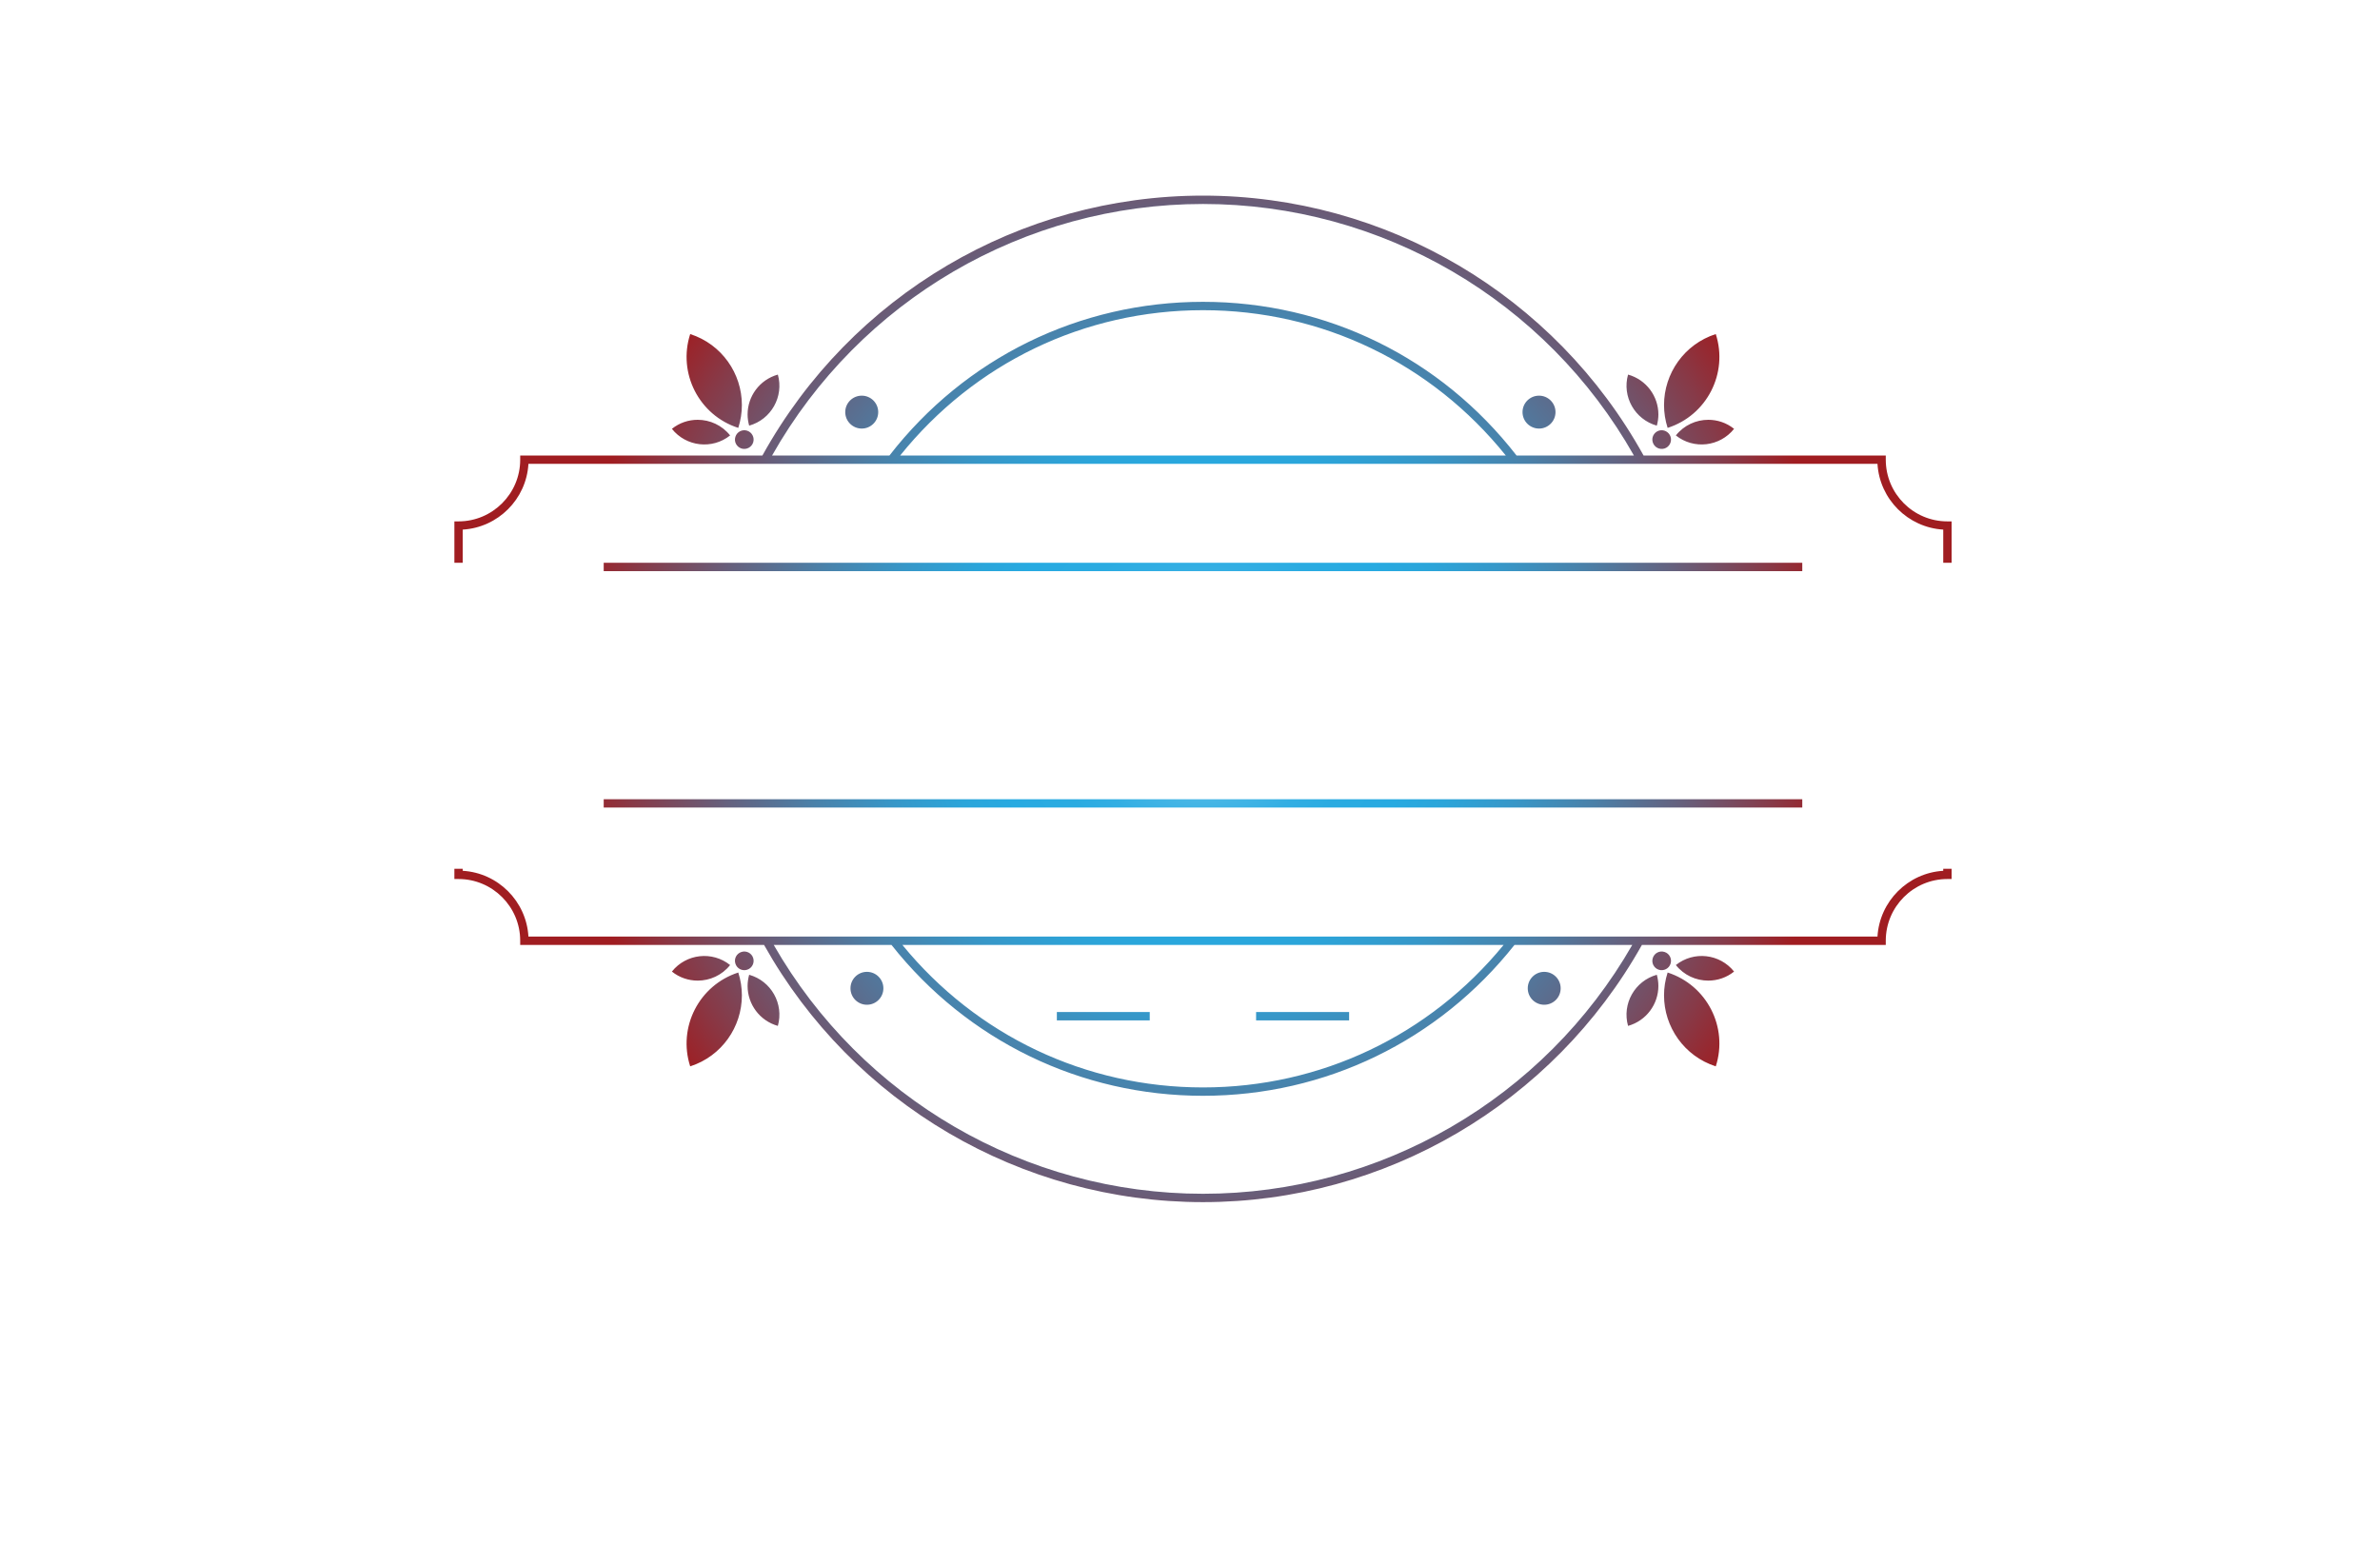 <?xml version="1.0" encoding="utf-8"?>
<!-- Generator: Adobe Illustrator 27.8.1, SVG Export Plug-In . SVG Version: 6.00 Build 0)  -->
<svg version="1.1" id="Layer_1" xmlns="http://www.w3.org/2000/svg" xmlns:xlink="http://www.w3.org/1999/xlink" x="0px" y="0px"
	 viewBox="0 0 350 230" style="enable-background:new 0 0 350 230;" xml:space="preserve">
<style type="text/css">
	.st0{fill:#EAE4B0;}
	.st1{fill:#332700;}
	.st2{fill:#EBEBFF;}
	.st3{fill:#FBFFAE;}
	.st4{fill:#B0FFD5;}
	.st5{fill:#B3FFFB;}
	.st6{fill:#FFFAB6;}
	.st7{fill:#2B2700;}
	.st8{fill:#FFFFB8;}
	.st9{fill:#040028;}
	.st10{fill:#260000;}
	.st11{opacity:0.5;fill:#848484;}
	.st12{fill:#2B2401;}
	.st13{fill:#FF7C6C;}
	.st14{fill:#CC2D21;}
	.st15{fill:#F75C4C;}
	.st16{fill:#FFE5CF;}
	.st17{fill:#FFFFFF;}
	.st18{fill:#CFDAE3;}
	.st19{fill:#006C11;}
	.st20{fill:#A11E10;}
	.st21{fill:#EDBC93;}
	.st22{fill:#898989;}
	.st23{fill:#2B1536;}
	.st24{fill:#15352A;}
	.st25{fill:#E4EAF5;}
	.st26{fill:#F2F5F5;}
	.st27{fill:#D6363D;}
	.st28{fill:#600000;fill-opacity:0.51;}
	.st29{fill:#F2CCA3;}
	.st30{fill:#D28F5F;}
	.st31{fill:#FF0000;fill-opacity:0.51;}
	.st32{fill:#C7D5F5;}
	.st33{fill:#F3DBC0;}
	.st34{fill:#F58086;}
	.st35{fill:url(#SVGID_1_);}
	.st36{fill:#FCC7A2;}
	.st37{fill:url(#SVGID_00000065787073435954424620000003771634693873978260_);}
	.st38{fill:#E20328;}
	.st39{fill:url(#SVGID_00000091014655623919357990000011098564143904863404_);}
	.st40{fill:#F4BDA8;}
	.st41{fill:#DCF7F6;}
	.st42{fill:url(#SVGID_00000113339916316894740350000010763258985924994239_);}
	.st43{fill:url(#SVGID_00000027566523409951423600000014062335659017763761_);}
	.st44{fill:url(#SVGID_00000025440725575261869500000000756067895384738728_);}
	.st45{fill:url(#SVGID_00000044148469058438157480000016303805362771962007_);}
	.st46{fill:url(#SVGID_00000084513660468614738200000014401414004889596842_);}
	.st47{fill:url(#SVGID_00000029017960836522916210000006637651951414112933_);}
	.st48{fill:url(#SVGID_00000003816860508172552710000014537885104244401537_);}
	.st49{fill:url(#SVGID_00000029035930530683182440000016125729483796174264_);}
	.st50{fill:url(#SVGID_00000088091440222507172910000017896846890663436468_);}
	.st51{fill:#E2B881;}
	.st52{fill:#FFFFFF;stroke:#000000;stroke-width:0.05;stroke-miterlimit:10;}
	.st53{fill:url(#SVGID_00000100345430764370301820000017500182569402609062_);}
	.st54{fill:url(#SVGID_00000134967506068733467470000000691882649722145956_);}
	.st55{fill:#0B9ED8;}
	.st56{fill:#FCDFB0;}
	.st57{fill:#FF0013;}
	.st58{fill:url(#SVGID_00000050641664467979309550000004192550704127479730_);}
	.st59{fill:#0A50FF;}
	.st60{fill:#FFB773;}
	.st61{fill-rule:evenodd;clip-rule:evenodd;fill:url(#SVGID_00000066488302764852647130000010299133628875616156_);}
	.st62{fill:#FF334F;}
	.st63{fill:#FFAB66;}
	.st64{fill:#FF8B41;}
	.st65{fill:#BB386B;}
	.st66{fill:#CBCBCB;}
	.st67{fill:#D37250;}
	.st68{fill:#D06D2E;}
	.st69{fill-rule:evenodd;clip-rule:evenodd;fill:#FFFFFF;}
	.st70{fill:#CAFFEC;}
	.st71{fill:#FFF6B3;}
	.st72{fill:#FFFBD2;}
	.st73{fill:#EFFFD2;}
	.st74{fill:#A01D21;}
	.st75{fill:#00261B;}
	.st76{fill:#F4FFB6;}
	.st77{fill:url(#SVGID_00000012466115376432740520000001111224153479247763_);}
	.st78{fill:#002340;}
	.st79{fill:url(#SVGID_00000148630624040633326330000000785336712933884583_);}
	.st80{fill:url(#SVGID_00000119823953641065031740000014776146762876392602_);}
	.st81{fill:#D91215;}
	.st82{fill:#98BBCE;}
	.st83{fill:#00A70C;}
	.st84{fill:#C47E2A;}
	.st85{fill-rule:evenodd;clip-rule:evenodd;fill:#1F1D1D;}
	.st86{fill-rule:evenodd;clip-rule:evenodd;fill:#2B2700;}
	.st87{fill-rule:evenodd;clip-rule:evenodd;fill:#FF1943;}
	.st88{fill:url(#SVGID_00000157279707025964518230000017059796183846026386_);}
	.st89{fill:url(#SVGID_00000005231562820197962900000015087590388719995318_);}
	.st90{fill:url(#SVGID_00000039835920135441412990000000610926402785330566_);}
	.st91{fill:url(#SVGID_00000087392636571621051920000005869812477911016609_);}
	.st92{fill:url(#SVGID_00000095336868674985766860000012394065157769471125_);}
	.st93{fill:url(#SVGID_00000106838464723715216590000015875191661769558945_);}
	.st94{fill:#E31E26;}
	.st95{fill:#811517;}
	.st96{fill:url(#SVGID_00000074416081292796172080000017122419712662207648_);}
	.st97{fill:url(#SVGID_00000048469468917540404520000002436792720530474906_);}
	.st98{fill:url(#SVGID_00000183234620368159046410000003008922096599248521_);}
	.st99{fill:#B47920;}
	.st100{fill:#089E32;}
	.st101{fill:#FFE30B;}
	.st102{fill-rule:evenodd;clip-rule:evenodd;fill:#EE1D24;}
	.st103{fill:#17377D;}
	.st104{filter:url(#Adobe_OpacityMaskFilter);}
	.st105{opacity:0.28;mask:url(#SVGID_00000154415989586193382680000002108333454957145246_);}
	.st106{fill:#3A3132;}
	.st107{fill:url(#SVGID_00000038397608616068957730000011243177936635248774_);}
	.st108{filter:url(#Adobe_OpacityMaskFilter_00000071561667071099606850000001325458646535917754_);}
	.st109{opacity:0.28;mask:url(#SVGID_00000066480837625071877870000014788530246151123869_);}
	.st110{fill:#102A63;}
	.st111{filter:url(#Adobe_OpacityMaskFilter_00000075845399949135423250000016859965088950527653_);}
	.st112{opacity:0.28;mask:url(#SVGID_00000176043458002266677040000000969429963197133958_);}
	.st113{fill:#0E2458;}
	.st114{filter:url(#Adobe_OpacityMaskFilter_00000015344322885668046790000017838131906277279931_);}
	.st115{opacity:0.25;mask:url(#SVGID_00000179608508608464271470000009011069821318452097_);}
	.st116{fill:url(#SVGID_00000063599443828139879500000016354471519978483620_);}
	.st117{fill:#00BEC6;}
	.st118{fill:url(#SVGID_00000013174944696271390480000006991486233330802848_);}
	.st119{fill:url(#SVGID_00000049912680441845839720000005518427019432538802_);stroke:#FFFFFF;stroke-miterlimit:10;}
	
		.st120{fill:url(#SVGID_00000018222477431171367340000001395569589704587151_);stroke:#FFFFFF;stroke-width:0.5;stroke-miterlimit:10;}
	.st121{fill:url(#SVGID_00000067209463169183560960000006768479928043337120_);}
	.st122{fill:#F9D075;}
	.st123{fill:#FFEF92;}
	.st124{fill:url(#SVGID_00000088094458437208173080000006813020337101257877_);}
	.st125{fill:url(#SVGID_00000143595582840273684200000016737753196188893083_);}
	.st126{fill:url(#SVGID_00000169517874522507383180000012978108132820931999_);}
	.st127{fill:#09890F;}
	.st128{fill:#A9CE4D;}
	.st129{fill:#FF9501;}
	.st130{fill:#AA1523;}
	.st131{fill:#006B52;}
	.st132{fill:#EEC200;}
	.st133{fill:#9F4641;}
	.st134{fill:url(#SVGID_00000122718708355468110690000000762731296365976972_);stroke:#FFFFFF;stroke-miterlimit:10;}
	.st135{fill:none;stroke:#FFFFFF;stroke-width:1.788;stroke-miterlimit:10;}
	.st136{fill:none;stroke:#BFDADD;stroke-width:2;stroke-linecap:round;stroke-linejoin:round;stroke-miterlimit:10;}
	.st137{fill:none;stroke:#016D39;stroke-width:2;stroke-linecap:round;stroke-linejoin:round;stroke-miterlimit:10;}
	.st138{fill:none;stroke:#00BFAD;stroke-width:2;stroke-linecap:round;stroke-linejoin:round;stroke-miterlimit:10;}
	.st139{fill:#12162E;}
	.st140{fill:none;stroke:#12162E;stroke-miterlimit:10;}
	.st141{fill:#016D39;}
	.st142{fill:#083F24;}
	.st143{fill:#FF5635;}
	.st144{fill:#C63724;}
	.st145{fill:#FFBE00;}
	.st146{fill:#00BFAD;}
	.st147{fill:#D1D3D3;}
	.st148{fill:#9A4641;}
	.st149{fill:url(#SVGID_00000044154240038630936910000006870947620568699062_);}
	.st150{fill:url(#SVGID_00000155113947966283124700000003321732672077611662_);stroke:#FFFFFF;stroke-miterlimit:10;}
	.st151{fill:#F75D58;}
	.st152{fill:url(#SVGID_00000109005714983755896630000011831695334994863237_);}
	.st153{opacity:0.42;fill:#FFFFFF;}
	.st154{fill:#229200;}
	.st155{fill:#FF0000;}
	.st156{fill:#0C1F26;}
	.st157{fill:#E43724;}
	.st158{fill:#6B2422;}
	.st159{fill:#FBF1E5;}
	.st160{fill:#FAF8F0;}
	.st161{fill:#EEEEED;}
	.st162{fill:#DBDEDD;}
	.st163{fill:#A6453D;}
	.st164{fill:#E3E4E7;}
	.st165{fill:#D2301D;}
	.st166{fill:#E2D7D0;}
	.st167{fill:#FCF8EF;}
	.st168{fill:#C42C1E;}
	.st169{fill:#0C232B;}
	.st170{fill:#0D3B6E;}
	.st171{fill:#139AEC;}
	.st172{fill:#F52A3C;}
	.st173{fill:url(#SVGID_00000151512447439114419510000010913858553268789898_);}
	.st174{fill:#890924;}
	.st175{fill:url(#SVGID_00000131355006895974450100000004493698648859893397_);}
	.st176{fill-rule:evenodd;clip-rule:evenodd;fill:url(#SVGID_00000144323424068423527930000015234392966867616899_);}
	.st177{fill-rule:evenodd;clip-rule:evenodd;fill:#CE1515;}
	.st178{fill-rule:evenodd;clip-rule:evenodd;fill:#FFFBDD;}
	.st179{fill-rule:evenodd;clip-rule:evenodd;fill:#06542B;}
	.st180{fill-rule:evenodd;clip-rule:evenodd;fill:#AA1111;}
	.st181{fill:#005C01;}
	.st182{fill:#F5AB35;}
	.st183{fill-rule:evenodd;clip-rule:evenodd;fill:#215605;}
	.st184{fill:#215605;}
	.st185{fill-rule:evenodd;clip-rule:evenodd;fill:url(#SVGID_00000045579660097698919600000009972242764806665088_);}
	.st186{fill:url(#SVGID_00000038414894776463308120000006340123993292451501_);}
	.st187{fill:url(#SVGID_00000179621303036910079540000005915175080294818236_);}
	.st188{fill:url(#SVGID_00000178893734804143390990000011310912338983784078_);}
	.st189{fill:url(#SVGID_00000057116820455652186510000001234902471030986152_);}
	.st190{fill:url(#SVGID_00000121250129953327537120000004701241094895660964_);}
	.st191{fill:url(#SVGID_00000103944552279118773430000005037041650974967741_);}
	.st192{fill:url(#SVGID_00000105387249455652173130000001091772913168335773_);}
	.st193{fill:url(#SVGID_00000167355319476087781250000000450724567908873129_);}
	.st194{fill:url(#SVGID_00000080910772538596221310000011546788012807752862_);}
	.st195{fill:#B6FFFF;}
	.st196{fill:url(#SVGID_00000173866626766469986480000012081155726127372426_);}
	.st197{fill:url(#SVGID_00000020397398367871589480000013307034632662284730_);}
	.st198{fill:url(#SVGID_00000150077141958197872470000007539559421802173575_);}
	.st199{fill:url(#SVGID_00000136410725477139662820000000761183520574925463_);}
	.st200{fill:url(#SVGID_00000013174058195760661160000009563345118166524838_);}
	.st201{fill:url(#SVGID_00000099640729251881137880000010533577008073126289_);}
	.st202{fill:url(#SVGID_00000139254439235907765980000013796863998790016437_);}
	.st203{fill:url(#SVGID_00000085222135628053430230000004639498507208495770_);}
	.st204{fill:url(#SVGID_00000181053230922303936930000013954074015235543979_);}
	.st205{fill:url(#SVGID_00000005945325643818072360000009551948825053943443_);}
	.st206{fill:url(#SVGID_00000002346767451386692200000014904787393134781828_);}
	.st207{fill:url(#SVGID_00000181777154271105199640000002817401136148714892_);}
	.st208{fill:url(#SVGID_00000050622157437840213780000003849136513982203307_);}
	.st209{fill:url(#SVGID_00000016035788939942092530000012715125547907448725_);}
	.st210{fill:url(#SVGID_00000037680976473418420580000012373762106993840540_);}
	.st211{fill:url(#SVGID_00000144304085209774661790000017594697841564153751_);}
	.st212{fill:#CE4A43;}
	.st213{fill:url(#SVGID_00000150103865869866624750000013205188957997895594_);}
	.st214{fill:#CE4A43;stroke:#FFFFFF;stroke-miterlimit:10;}
	.st215{fill:none;stroke:#CE4A43;stroke-miterlimit:10;}
</style>
<radialGradient id="SVGID_1_" cx="176.91" cy="102.789" r="93.803" gradientUnits="userSpaceOnUse">
	<stop  offset="0" style="stop-color:#FFFFFF"/>
	<stop  offset="0.015" style="stop-color:#E4F4FB"/>
	<stop  offset="0.042" style="stop-color:#B8E3F5"/>
	<stop  offset="0.071" style="stop-color:#91D4F0"/>
	<stop  offset="0.102" style="stop-color:#70C7EB"/>
	<stop  offset="0.135" style="stop-color:#55BCE7"/>
	<stop  offset="0.171" style="stop-color:#41B4E5"/>
	<stop  offset="0.211" style="stop-color:#32AEE3"/>
	<stop  offset="0.26" style="stop-color:#2AABE1"/>
	<stop  offset="0.338" style="stop-color:#27AAE1"/>
	<stop  offset="0.409" style="stop-color:#2BA5DA"/>
	<stop  offset="0.511" style="stop-color:#3797C8"/>
	<stop  offset="0.631" style="stop-color:#4A81A9"/>
	<stop  offset="0.764" style="stop-color:#65617E"/>
	<stop  offset="0.907" style="stop-color:#873A48"/>
	<stop  offset="1" style="stop-color:#A01D21"/>
</radialGradient>
<path class="st35" d="M184.72,148.84v1.23h13.68v-1.23H184.72z M155.42,148.84v1.23h13.66v-1.23H155.42z M126.73,58.19
	c-1.34,0-2.43,1.08-2.43,2.42c0,1.34,1.09,2.42,2.43,2.42c1.33,0,2.42-1.08,2.42-2.42C129.15,59.27,128.06,58.19,126.73,58.19z
	 M127.49,142.93c-1.34,0-2.42,1.09-2.42,2.42c0,1.34,1.08,2.42,2.42,2.42c1.34,0,2.42-1.08,2.42-2.42
	C129.91,144.02,128.83,142.93,127.49,142.93z M155.42,148.84v1.23h13.66v-1.23H155.42z M184.72,148.84v1.23h13.68v-1.23H184.72z
	 M226.33,58.19c-1.34,0-2.43,1.08-2.43,2.42c0,1.34,1.09,2.42,2.43,2.42c1.33,0,2.42-1.08,2.42-2.42
	C228.75,59.27,227.66,58.19,226.33,58.19z M227.09,142.93c-1.34,0-2.42,1.09-2.42,2.42c0,1.34,1.08,2.42,2.42,2.42
	c1.34,0,2.42-1.08,2.42-2.42C229.51,144.02,228.43,142.93,227.09,142.93z M226.33,58.19c-1.34,0-2.43,1.08-2.43,2.42
	c0,1.34,1.09,2.42,2.43,2.42c1.33,0,2.42-1.08,2.42-2.42C228.75,59.27,227.66,58.19,226.33,58.19z M126.73,58.19
	c-1.34,0-2.43,1.08-2.43,2.42c0,1.34,1.09,2.42,2.43,2.42c1.33,0,2.42-1.08,2.42-2.42C129.15,59.27,128.06,58.19,126.73,58.19z
	 M227.09,142.93c-1.34,0-2.42,1.09-2.42,2.42c0,1.34,1.08,2.42,2.42,2.42c1.34,0,2.42-1.08,2.42-2.42
	C229.51,144.02,228.43,142.93,227.09,142.93z M127.49,142.93c-1.34,0-2.42,1.09-2.42,2.42c0,1.34,1.08,2.42,2.42,2.42
	c1.34,0,2.42-1.08,2.42-2.42C129.91,144.02,128.83,142.93,127.49,142.93z M184.72,148.84v1.23h13.68v-1.23H184.72z M155.42,148.84
	v1.23h13.66v-1.23H155.42z M126.73,58.19c-1.34,0-2.43,1.08-2.43,2.42c0,1.34,1.09,2.42,2.43,2.42c1.33,0,2.42-1.08,2.42-2.42
	C129.15,59.27,128.06,58.19,126.73,58.19z M127.49,142.93c-1.34,0-2.42,1.09-2.42,2.42c0,1.34,1.08,2.42,2.42,2.42
	c1.34,0,2.42-1.08,2.42-2.42C129.91,144.02,128.83,142.93,127.49,142.93z M155.42,148.84v1.23h13.66v-1.23H155.42z M184.72,148.84
	v1.23h13.68v-1.23H184.72z M226.33,58.19c-1.34,0-2.43,1.08-2.43,2.42c0,1.34,1.09,2.42,2.43,2.42c1.33,0,2.42-1.08,2.42-2.42
	C228.75,59.27,227.66,58.19,226.33,58.19z M227.09,142.93c-1.34,0-2.42,1.09-2.42,2.42c0,1.34,1.08,2.42,2.42,2.42
	c1.34,0,2.42-1.08,2.42-2.42C229.51,144.02,228.43,142.93,227.09,142.93z M226.33,58.19c-1.34,0-2.43,1.08-2.43,2.42
	c0,1.34,1.09,2.42,2.43,2.42c1.33,0,2.42-1.08,2.42-2.42C228.75,59.27,227.66,58.19,226.33,58.19z M126.73,58.19
	c-1.34,0-2.43,1.08-2.43,2.42c0,1.34,1.09,2.42,2.43,2.42c1.33,0,2.42-1.08,2.42-2.42C129.15,59.27,128.06,58.19,126.73,58.19z
	 M227.09,142.93c-1.34,0-2.42,1.09-2.42,2.42c0,1.34,1.08,2.42,2.42,2.42c1.34,0,2.42-1.08,2.42-2.42
	C229.51,144.02,228.43,142.93,227.09,142.93z M127.49,142.93c-1.34,0-2.42,1.09-2.42,2.42c0,1.34,1.08,2.42,2.42,2.42
	c1.34,0,2.42-1.08,2.42-2.42C129.91,144.02,128.83,142.93,127.49,142.93z M184.72,148.84v1.23h13.68v-1.23H184.72z M155.42,148.84
	v1.23h13.66v-1.23H155.42z M126.73,58.19c-1.34,0-2.43,1.08-2.43,2.42c0,1.34,1.09,2.42,2.43,2.42c1.33,0,2.42-1.08,2.42-2.42
	C129.15,59.27,128.06,58.19,126.73,58.19z M127.49,142.93c-1.34,0-2.42,1.09-2.42,2.42c0,1.34,1.08,2.42,2.42,2.42
	c1.34,0,2.42-1.08,2.42-2.42C129.91,144.02,128.83,142.93,127.49,142.93z M155.42,148.84v1.23h13.66v-1.23H155.42z M184.72,148.84
	v1.23h13.68v-1.23H184.72z M226.33,58.19c-1.34,0-2.43,1.08-2.43,2.42c0,1.34,1.09,2.42,2.43,2.42c1.33,0,2.42-1.08,2.42-2.42
	C228.75,59.27,227.66,58.19,226.33,58.19z M227.09,142.93c-1.34,0-2.42,1.09-2.42,2.42c0,1.34,1.08,2.42,2.42,2.42
	c1.34,0,2.42-1.08,2.42-2.42C229.51,144.02,228.43,142.93,227.09,142.93z M226.33,58.19c-1.34,0-2.43,1.08-2.43,2.42
	c0,1.34,1.09,2.42,2.43,2.42c1.33,0,2.42-1.08,2.42-2.42C228.75,59.27,227.66,58.19,226.33,58.19z M126.73,58.19
	c-1.34,0-2.43,1.08-2.43,2.42c0,1.34,1.09,2.42,2.43,2.42c1.33,0,2.42-1.08,2.42-2.42C129.15,59.27,128.06,58.19,126.73,58.19z
	 M286.38,76.68c-5,0-9.06-4.07-9.06-9.07v-0.62H241.7c-13.05-23.58-37.84-38.22-64.79-38.22c-26.95,0-51.74,14.64-64.79,38.22H76.5
	v0.62c0,5-4.07,9.07-9.07,9.07h-0.61v6.09h1.23v-4.88c5.19-0.31,9.36-4.47,9.66-9.67H276.1c0.31,5.2,4.48,9.36,9.67,9.67v4.88H287
	v-6.09H286.38z M132.38,66.99c10.92-13.58,27.06-21.37,44.53-21.37c17.47,0,33.61,7.79,44.53,21.37H132.38z M223.02,66.99
	c-11.15-14.36-27.93-22.6-46.11-22.6s-34.96,8.24-46.11,22.6h-17.26C126.46,44.15,150.64,30,176.91,30
	c26.27,0,50.45,14.15,63.37,36.99H223.02z M226.33,58.19c-1.34,0-2.43,1.08-2.43,2.42c0,1.34,1.09,2.42,2.43,2.42
	c1.33,0,2.42-1.08,2.42-2.42C228.75,59.27,227.66,58.19,226.33,58.19z M126.73,58.19c-1.34,0-2.43,1.08-2.43,2.42
	c0,1.34,1.09,2.42,2.43,2.42c1.33,0,2.42-1.08,2.42-2.42C129.15,59.27,128.06,58.19,126.73,58.19z M227.09,142.93
	c-1.34,0-2.42,1.09-2.42,2.42c0,1.34,1.08,2.42,2.42,2.42c1.34,0,2.42-1.08,2.42-2.42C229.51,144.02,228.43,142.93,227.09,142.93z
	 M127.49,142.93c-1.34,0-2.42,1.09-2.42,2.42c0,1.34,1.08,2.42,2.42,2.42c1.34,0,2.42-1.08,2.42-2.42
	C129.91,144.02,128.83,142.93,127.49,142.93z M184.72,148.84v1.23h13.68v-1.23H184.72z M155.42,150.07h13.66v-1.23h-13.66V150.07z
	 M285.77,127.77v0.3c-5.19,0.31-9.36,4.48-9.67,9.67H77.71c-0.3-5.19-4.47-9.36-9.66-9.67v-0.3h-1.23v1.51h0.61
	c5,0,9.07,4.07,9.07,9.07v0.62h35.86c13.09,23.34,37.79,37.83,64.55,37.83s51.46-14.49,64.55-37.83h35.86v-0.62
	c0-5,4.06-9.07,9.06-9.07H287v-1.51H285.77z M221.12,138.97c-10.91,13.33-26.94,20.96-44.21,20.96c-17.27,0-33.3-7.63-44.21-20.96
	H221.12z M176.91,175.57c-26.09,0-50.17-14-63.13-36.6h17.32c11.16,14.1,27.83,22.19,45.81,22.19c17.98,0,34.65-8.09,45.81-22.19
	h17.32C227.08,161.57,203,175.57,176.91,175.57z M227.09,147.77c1.34,0,2.42-1.08,2.42-2.42c0-1.33-1.08-2.42-2.42-2.42
	c-1.34,0-2.42,1.09-2.42,2.42C224.67,146.69,225.75,147.77,227.09,147.77z M198.4,148.84h-13.68v1.23h13.68V148.84z M169.08,148.84
	h-13.66v1.23h13.66V148.84z M127.49,142.93c-1.34,0-2.42,1.09-2.42,2.42c0,1.34,1.08,2.42,2.42,2.42c1.34,0,2.42-1.08,2.42-2.42
	C129.91,144.02,128.83,142.93,127.49,142.93z M155.42,148.84v1.23h13.66v-1.23H155.42z M184.72,148.84v1.23h13.68v-1.23H184.72z
	 M127.49,142.93c-1.34,0-2.42,1.09-2.42,2.42c0,1.34,1.08,2.42,2.42,2.42c1.34,0,2.42-1.08,2.42-2.42
	C129.91,144.02,128.83,142.93,127.49,142.93z M227.09,142.93c-1.34,0-2.42,1.09-2.42,2.42c0,1.34,1.08,2.42,2.42,2.42
	c1.34,0,2.42-1.08,2.42-2.42C229.51,144.02,228.43,142.93,227.09,142.93z M126.73,58.19c-1.34,0-2.43,1.08-2.43,2.42
	c0,1.34,1.09,2.42,2.43,2.42c1.33,0,2.42-1.08,2.42-2.42C129.15,59.27,128.06,58.19,126.73,58.19z M226.33,58.19
	c-1.34,0-2.43,1.08-2.43,2.42c0,1.34,1.09,2.42,2.43,2.42c1.33,0,2.42-1.08,2.42-2.42C228.75,59.27,227.66,58.19,226.33,58.19z
	 M227.09,142.93c-1.34,0-2.42,1.09-2.42,2.42c0,1.34,1.08,2.42,2.42,2.42c1.34,0,2.42-1.08,2.42-2.42
	C229.51,144.02,228.43,142.93,227.09,142.93z M226.33,58.19c-1.34,0-2.43,1.08-2.43,2.42c0,1.34,1.09,2.42,2.43,2.42
	c1.33,0,2.42-1.08,2.42-2.42C228.75,59.27,227.66,58.19,226.33,58.19z M184.72,148.84v1.23h13.68v-1.23H184.72z M155.42,148.84v1.23
	h13.66v-1.23H155.42z M127.49,142.93c-1.34,0-2.42,1.09-2.42,2.42c0,1.34,1.08,2.42,2.42,2.42c1.34,0,2.42-1.08,2.42-2.42
	C129.91,144.02,128.83,142.93,127.49,142.93z M126.73,58.19c-1.34,0-2.43,1.08-2.43,2.42c0,1.34,1.09,2.42,2.43,2.42
	c1.33,0,2.42-1.08,2.42-2.42C129.15,59.27,128.06,58.19,126.73,58.19z M155.42,148.84v1.23h13.66v-1.23H155.42z M184.72,148.84v1.23
	h13.68v-1.23H184.72z M127.49,142.93c-1.34,0-2.42,1.09-2.42,2.42c0,1.34,1.08,2.42,2.42,2.42c1.34,0,2.42-1.08,2.42-2.42
	C129.91,144.02,128.83,142.93,127.49,142.93z M227.09,142.93c-1.34,0-2.42,1.09-2.42,2.42c0,1.34,1.08,2.42,2.42,2.42
	c1.34,0,2.42-1.08,2.42-2.42C229.51,144.02,228.43,142.93,227.09,142.93z M126.73,58.19c-1.34,0-2.43,1.08-2.43,2.42
	c0,1.34,1.09,2.42,2.43,2.42c1.33,0,2.42-1.08,2.42-2.42C129.15,59.27,128.06,58.19,126.73,58.19z M226.33,58.19
	c-1.34,0-2.43,1.08-2.43,2.42c0,1.34,1.09,2.42,2.43,2.42c1.33,0,2.42-1.08,2.42-2.42C228.75,59.27,227.66,58.19,226.33,58.19z
	 M88.78,82.77V84h176.26v-1.23H88.78z M227.09,142.93c-1.34,0-2.42,1.09-2.42,2.42c0,1.34,1.08,2.42,2.42,2.42
	c1.34,0,2.42-1.08,2.42-2.42C229.51,144.02,228.43,142.93,227.09,142.93z M226.33,58.19c-1.34,0-2.43,1.08-2.43,2.42
	c0,1.34,1.09,2.42,2.43,2.42c1.33,0,2.42-1.08,2.42-2.42C228.75,59.27,227.66,58.19,226.33,58.19z M184.72,148.84v1.23h13.68v-1.23
	H184.72z M155.42,148.84v1.23h13.66v-1.23H155.42z M127.49,142.93c-1.34,0-2.42,1.09-2.42,2.42c0,1.34,1.08,2.42,2.42,2.42
	c1.34,0,2.42-1.08,2.42-2.42C129.91,144.02,128.83,142.93,127.49,142.93z M126.73,58.19c-1.34,0-2.43,1.08-2.43,2.42
	c0,1.34,1.09,2.42,2.43,2.42c1.33,0,2.42-1.08,2.42-2.42C129.15,59.27,128.06,58.19,126.73,58.19z M126.73,58.19
	c-1.34,0-2.43,1.08-2.43,2.42c0,1.34,1.09,2.42,2.43,2.42c1.33,0,2.42-1.08,2.42-2.42C129.15,59.27,128.06,58.19,126.73,58.19z
	 M226.33,58.19c-1.34,0-2.43,1.08-2.43,2.42c0,1.34,1.09,2.42,2.43,2.42c1.33,0,2.42-1.08,2.42-2.42
	C228.75,59.27,227.66,58.19,226.33,58.19z M127.49,142.93c-1.34,0-2.42,1.09-2.42,2.42c0,1.34,1.08,2.42,2.42,2.42
	c1.34,0,2.42-1.08,2.42-2.42C129.91,144.02,128.83,142.93,127.49,142.93z M227.09,142.93c-1.34,0-2.42,1.09-2.42,2.42
	c0,1.34,1.08,2.42,2.42,2.42c1.34,0,2.42-1.08,2.42-2.42C229.51,144.02,228.43,142.93,227.09,142.93z M155.42,148.84v1.23h13.66
	v-1.23H155.42z M184.72,148.84v1.23h13.68v-1.23H184.72z M88.78,117.54v1.23h176.26v-1.23H88.78z M126.73,58.19
	c-1.34,0-2.43,1.08-2.43,2.42c0,1.34,1.09,2.42,2.43,2.42c1.33,0,2.42-1.08,2.42-2.42C129.15,59.27,128.06,58.19,126.73,58.19z
	 M226.33,58.19c-1.34,0-2.43,1.08-2.43,2.42c0,1.34,1.09,2.42,2.43,2.42c1.33,0,2.42-1.08,2.42-2.42
	C228.75,59.27,227.66,58.19,226.33,58.19z M227.09,142.93c-1.34,0-2.42,1.09-2.42,2.42c0,1.34,1.08,2.42,2.42,2.42
	c1.34,0,2.42-1.08,2.42-2.42C229.51,144.02,228.43,142.93,227.09,142.93z M127.49,142.93c-1.34,0-2.42,1.09-2.42,2.42
	c0,1.34,1.08,2.42,2.42,2.42c1.34,0,2.42-1.08,2.42-2.42C129.91,144.02,128.83,142.93,127.49,142.93z M109.87,63.34
	c-0.72-0.23-1.49,0.17-1.72,0.89c-0.24,0.72,0.16,1.49,0.88,1.73c0.72,0.23,1.5-0.17,1.73-0.89S110.6,63.58,109.87,63.34z
	 M101.5,49.13c-1.86,5.77,1.31,11.95,7.07,13.8c0.36-1.12,0.53-2.25,0.53-3.37C109.1,54.93,106.15,50.63,101.5,49.13z M102.6,61.74
	c-1.33,0-2.67,0.43-3.79,1.33c2.09,2.63,5.93,3.07,8.56,0.97C106.17,62.53,104.39,61.74,102.6,61.74z M114.39,55.09
	c-2.69,0.76-4.45,3.2-4.45,5.86c0,0.55,0.08,1.1,0.23,1.65C113.41,61.69,115.3,58.33,114.39,55.09z M245.67,64.23
	c-0.23-0.72-1.01-1.12-1.73-0.89c-0.72,0.24-1.12,1.01-0.88,1.73c0.23,0.72,1,1.12,1.73,0.89C245.51,65.72,245.9,64.95,245.67,64.23
	z M252.32,49.13c-4.65,1.5-7.61,5.8-7.61,10.44c0,1.11,0.17,2.24,0.53,3.36C251.01,61.08,254.18,54.9,252.32,49.13z M251.22,61.74
	c-1.79,0-3.57,0.79-4.77,2.3c2.63,2.1,6.46,1.66,8.56-0.97C253.89,62.17,252.55,61.74,251.22,61.74z M239.42,55.09
	c-0.91,3.24,0.99,6.6,4.23,7.51c0.15-0.55,0.23-1.1,0.23-1.65C243.88,58.29,242.12,55.85,239.42,55.09z M244.79,140.01
	c-0.73-0.24-1.5,0.16-1.73,0.88c-0.24,0.72,0.16,1.5,0.88,1.73c0.72,0.23,1.5-0.16,1.73-0.89
	C245.9,141.01,245.51,140.24,244.79,140.01z M245.24,143.03c-0.36,1.12-0.53,2.25-0.53,3.36c0,4.64,2.96,8.94,7.61,10.44
	C254.18,151.07,251.01,144.89,245.24,143.03z M246.45,141.93c1.2,1.51,2.98,2.29,4.76,2.29c1.34,0,2.68-0.43,3.8-1.33
	C252.91,140.26,249.08,139.83,246.45,141.93z M243.65,143.36c-3.24,0.91-5.14,4.27-4.23,7.52c2.7-0.76,4.46-3.21,4.46-5.87
	C243.88,144.46,243.8,143.91,243.65,143.36z M110.76,140.89c-0.23-0.72-1.01-1.12-1.73-0.88c-0.72,0.23-1.12,1-0.88,1.72
	c0.23,0.73,1,1.12,1.72,0.89C110.6,142.39,110.99,141.61,110.76,140.89z M108.57,143.03c-5.76,1.86-8.93,8.04-7.07,13.8
	c4.65-1.5,7.6-5.8,7.6-10.43C109.1,145.28,108.93,144.15,108.57,143.03z M98.81,142.89c1.12,0.9,2.46,1.33,3.8,1.33
	c1.78,0,3.56-0.78,4.76-2.29C104.74,139.83,100.9,140.26,98.81,142.89z M110.17,143.36c-0.15,0.55-0.23,1.11-0.23,1.65
	c0,2.66,1.76,5.11,4.45,5.87C115.3,147.63,113.41,144.27,110.17,143.36z"/>
</svg>
